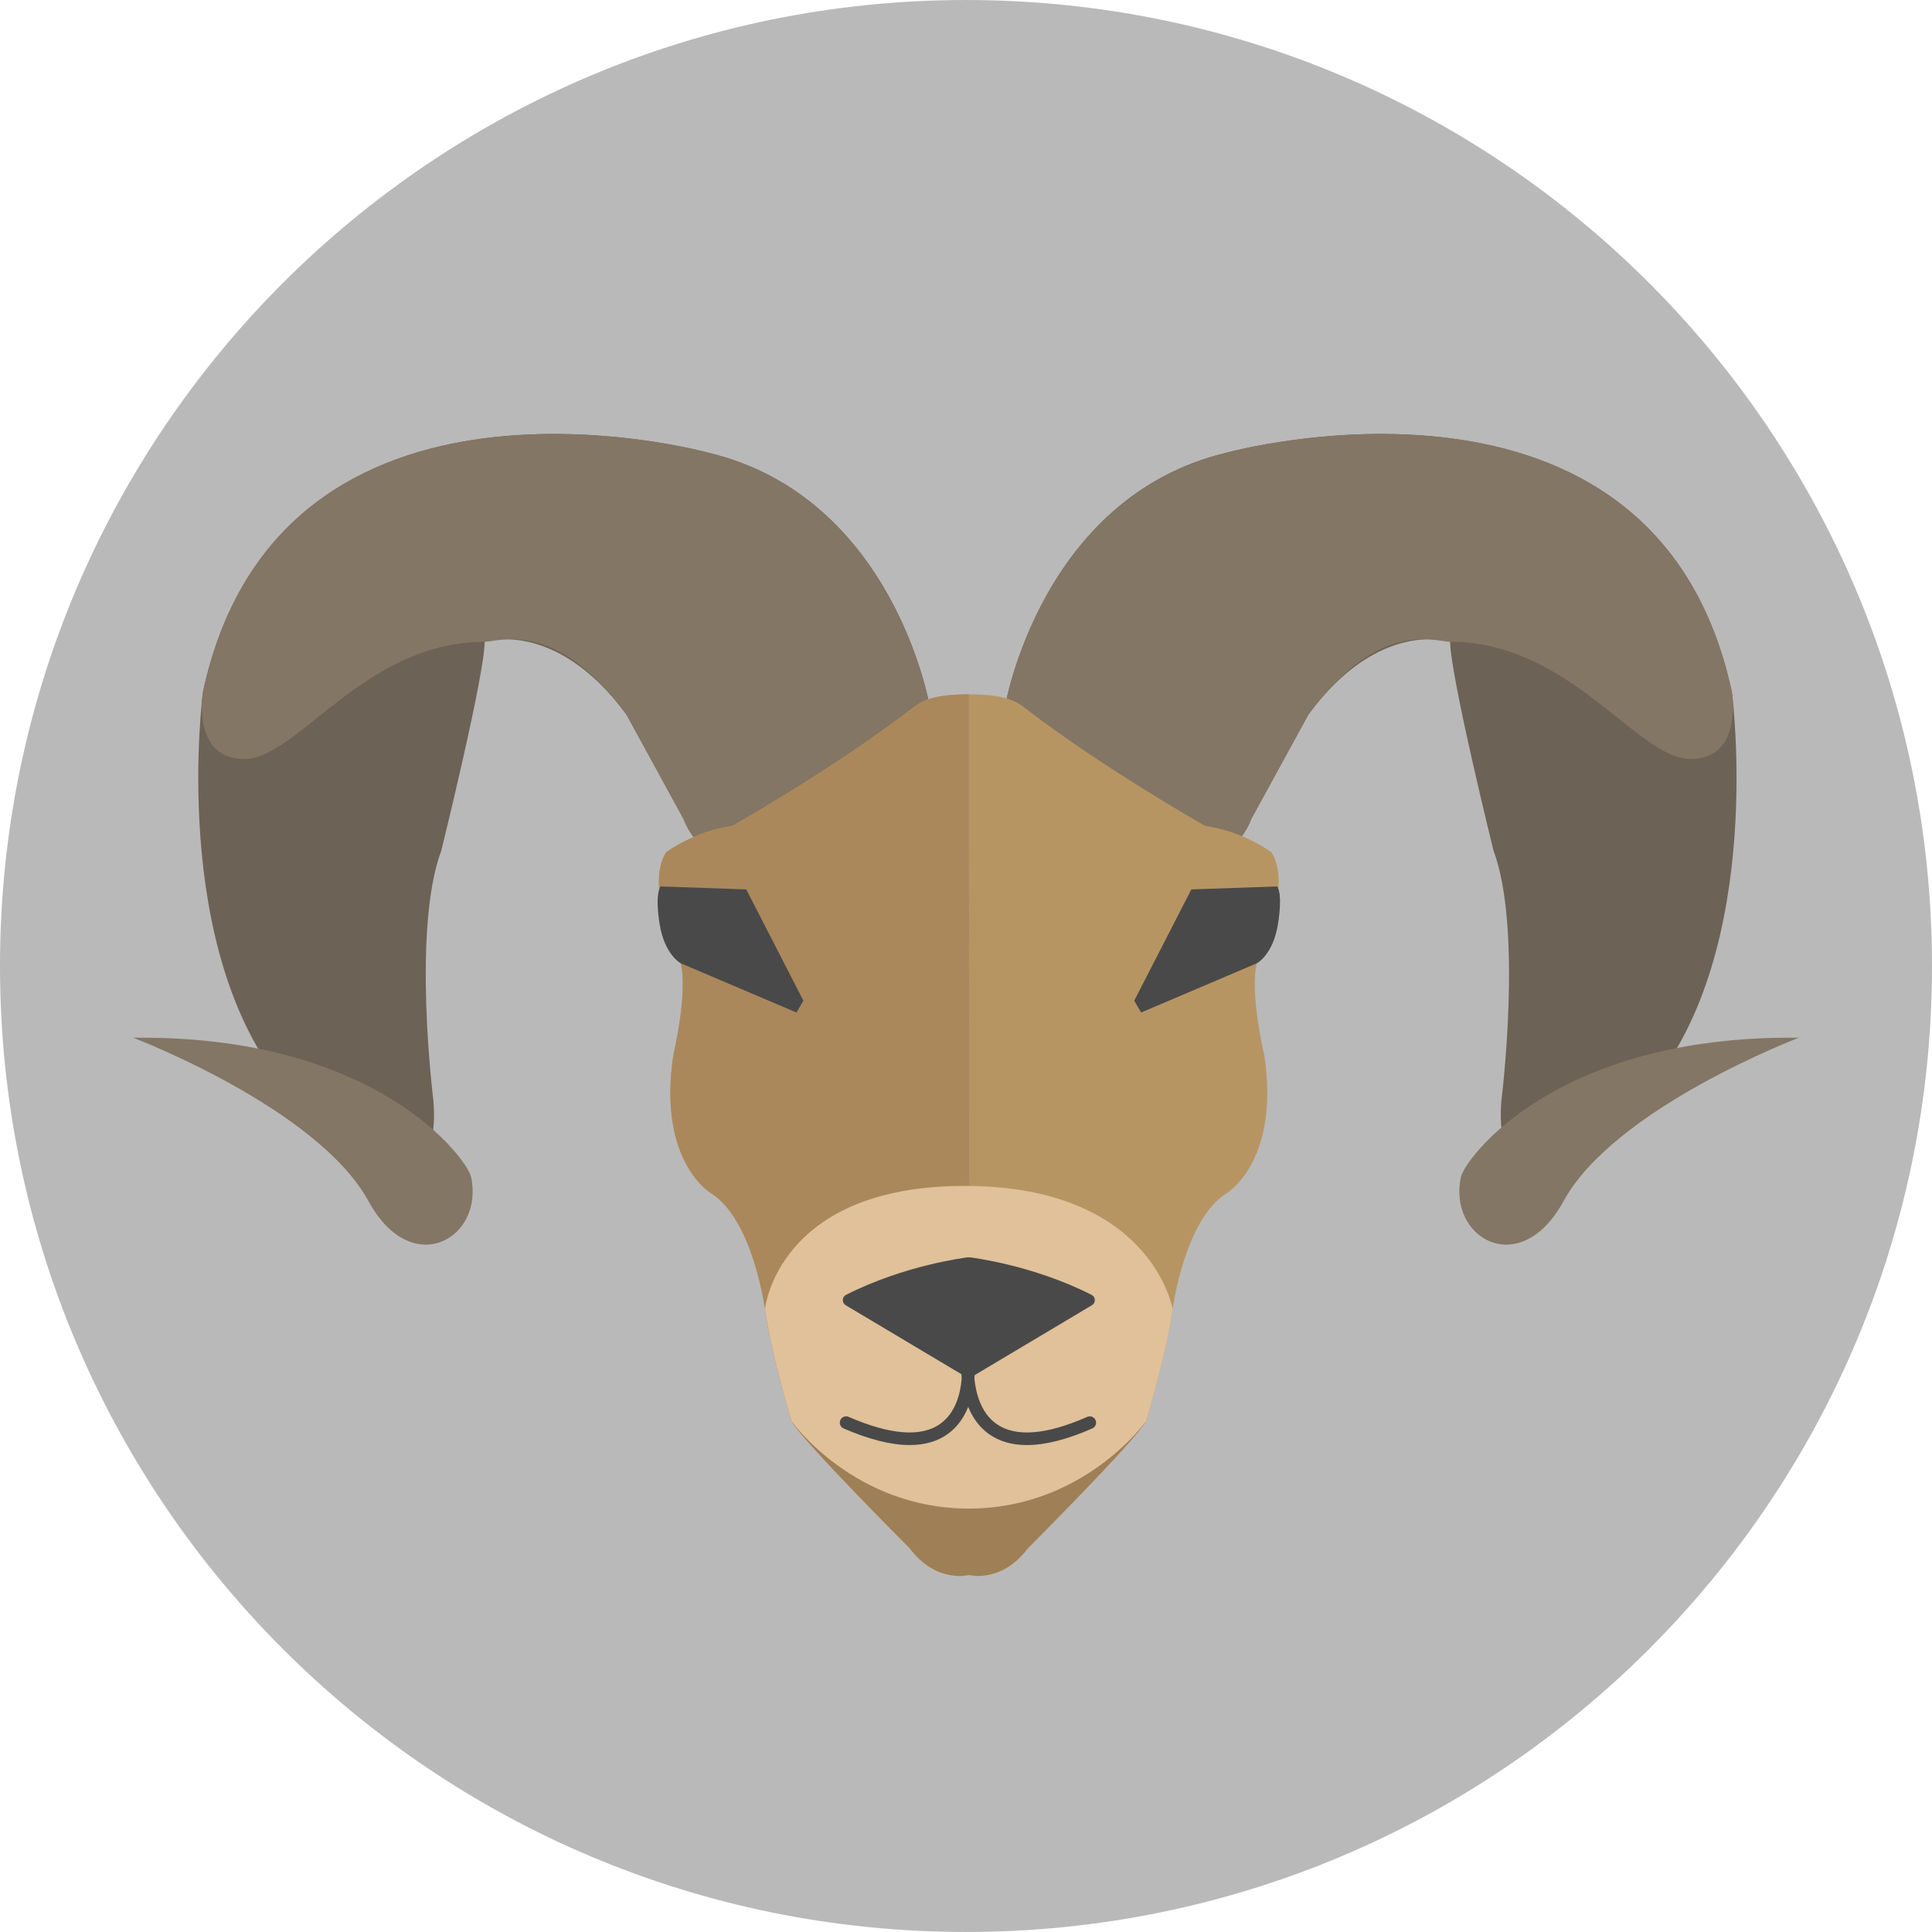 <!DOCTYPE svg PUBLIC "-//W3C//DTD SVG 1.1//EN" "http://www.w3.org/Graphics/SVG/1.1/DTD/svg11.dtd">
<!-- Uploaded to: SVG Repo, www.svgrepo.com, Transformed by: SVG Repo Mixer Tools -->
<svg height="800px" width="800px" version="1.1" id="Layer_1" xmlns="http://www.w3.org/2000/svg" xmlns:xlink="http://www.w3.org/1999/xlink" viewBox="0 0 496.159 496.159" xml:space="preserve" fill="#000000">
<g id="SVGRepo_bgCarrier" stroke-width="0"/>
<g id="SVGRepo_tracerCarrier" stroke-linecap="round" stroke-linejoin="round"/>
<g id="SVGRepo_iconCarrier"> <path style="fill:#b9b9b95d;" d="M248.083,0.003C111.071,0.003,0,111.063,0,248.085c0,137.001,111.07,248.07,248.083,248.07 c137.006,0,248.076-111.069,248.076-248.07C496.159,111.062,385.089,0.003,248.083,0.003z"/> <path style="fill:#6D6256;" d="M444.762,177.718C425.032,85.898,315,116.252,315,116.252c-47.807,11.383-56.913,65.26-56.913,65.26 c1.518,16.188,38.954,37.942,38.954,37.942c18.719,7.588,24.282-9.106,24.282-9.106l14.67-26.812 c18.213-24.789,36.425-18.718,36.425-18.718c0,8.6,11.129,53.625,11.129,53.625c7.588,20.236,2.023,64.249,2.023,64.249 c-2.024,24.283,16.188,22.259,16.188,22.259c7.588-6.071,16.903-19.489,20.235-23.777c0.425-0.546,0.917-1.035,1.364-1.563 C453.604,243.799,444.762,177.718,444.762,177.718z"/> <g> <path style="fill:#847664;" d="M375.21,302.167c-3.541,15.682,15.095,26.805,26.307,6.323 c13.153-24.029,60.453-41.988,60.453-41.988C399.24,265.743,376.215,297.718,375.21,302.167z"/> <path style="fill:#847664;" d="M444.762,177.718C425.032,85.898,315,116.252,315,116.252c-47.807,11.383-56.913,65.26-56.913,65.26 c1.518,16.188,38.954,37.942,38.954,37.942c18.719,7.588,24.282-9.106,24.282-9.106l14.67-26.812 c18.213-24.789,32.631-18.718,36.425-18.718c30.858,0,48.059,30.101,61.718,30.101 C447.796,194.918,444.762,177.718,444.762,177.718z"/> </g> <path style="fill:#6D6256;" d="M181.881,116.252c0,0-110.031-30.354-129.761,61.466c0,0-8.844,66.081,21.402,101.893 c0.445,0.527,0.938,1.016,1.362,1.563c8.355,10.772,12.647,17.706,20.235,23.777c0,0,18.213,2.024,16.19-22.259 c0,0-5.566-44.012,2.022-64.249c0,0,11.131-45.024,11.131-53.625c0,0,18.212-6.07,36.424,18.718l14.67,26.812 c0,0,5.565,16.694,24.284,9.106c0,0,37.436-21.754,38.954-37.942C238.793,181.512,229.687,127.635,181.881,116.252z"/> <g> <path style="fill:#847664;" d="M120.95,302.167c-1.005-4.449-24.03-36.424-86.76-35.665c0,0,47.3,17.959,60.453,41.988 C105.855,328.973,124.491,317.85,120.95,302.167z"/> <path style="fill:#847664;" d="M181.881,116.252c0,0-110.031-30.354-129.761,61.466c0,0-3.036,17.2,10.624,17.2 c13.659,0,30.859-30.101,61.719-30.101c3.793,0,18.212-6.07,36.424,18.718l14.67,26.812c0,0,5.565,16.694,24.284,9.106 c0,0,37.436-21.754,38.954-37.942C238.793,181.512,229.687,127.635,181.881,116.252z"/> </g> <path style="fill:#B79563;" d="M322.772,247.38c0,0,9.486-19.35,3.794-28.457c0,0-6.83-5.312-17.074-6.83 c0,0-26.488-14.923-46.881-30.733c-3.725-2.889-10.014-3.034-13.795-3.035h-0.031c-3.782,0.001-10.071,0.146-13.796,3.035 c-20.393,15.81-46.881,30.733-46.881,30.733c-10.244,1.518-17.074,6.83-17.074,6.83c-5.691,9.106,3.795,28.457,3.795,28.457 c1.896,7.588-1.897,23.524-1.897,23.524c-4.173,27.698,9.865,35.666,9.865,35.666c10.624,6.83,13.658,29.595,13.658,29.595 c1.518,11.382,6.83,28.835,6.83,28.835c3.035,5.312,30.354,32.63,30.354,32.63c6.762,9.016,14.999,6.877,15.161,6.833 c0.164,0.044,8.401,2.182,15.162-6.833c0,0,27.319-27.318,30.354-32.63c0,0,5.313-17.453,6.831-28.835 c0,0,3.034-22.765,13.658-29.595c0,0,14.039-7.968,9.865-35.666C324.669,270.904,320.875,254.968,322.772,247.38z"/> <path style="fill:#AA885B;" d="M248.816,178.326h-0.031c-3.782,0.001-10.071,0.146-13.796,3.035 c-20.393,15.81-46.881,30.733-46.881,30.733c-10.244,1.518-17.074,6.83-17.074,6.83c-5.691,9.106,3.795,28.457,3.795,28.457 c1.896,7.588-1.897,23.524-1.897,23.524c-4.173,27.698,9.865,35.666,9.865,35.666c10.624,6.83,13.658,29.595,13.658,29.595 c1.518,11.382,6.83,28.835,6.83,28.835c3.035,5.312,30.354,32.63,30.354,32.63c6.762,9.016,14.999,6.877,15.161,6.833 C248.964,404.507,248.785,178.326,248.816,178.326z"/> <path style="fill:#E0C199;" d="M247.709,304.556c-48.099,0-51.254,31.608-51.254,31.608c1.518,11.382,6.83,28.835,6.83,28.835 c3.035,5.312,30.354,32.63,30.354,32.63c6.762,9.016,14.999,6.877,15.161,6.833c0.164,0.044,8.401,2.182,15.162-6.833 c0,0,27.319-27.318,30.354-32.63c0,0,5.313-17.453,6.831-28.835C301.145,336.164,295.808,304.556,247.709,304.556z"/> <path style="fill:#9E7F56;" d="M248.785,387.421c-29.595,0-45.5-22.422-45.5-22.422c3.035,5.312,30.354,32.63,30.354,32.63 c6.762,9.016,14.999,6.877,15.161,6.833c0.164,0.044,8.401,2.182,15.162-6.833c0,0,27.319-27.318,30.354-32.63 C294.315,364.999,278.38,387.421,248.785,387.421z"/> <g> <path style="fill:#494949;" d="M191.65,228.409l-22.006-0.759c0,0-1.518,1.645-0.253,9.612c1.265,7.968,5.439,10.118,5.439,10.118 l29.72,12.648l1.771-3.036L191.65,228.409z"/> <path style="fill:#494949;" d="M327.957,227.65l-22.006,0.759l-14.671,28.583l1.771,3.036l29.72-12.648 c0,0,4.173-2.149,5.438-10.118C329.476,229.294,327.957,227.65,327.957,227.65z"/> <path style="fill:#494949;" d="M280.332,332.534c-14.991-7.623-30.614-9.561-31.272-9.639c-0.088-0.012-0.172,0.019-0.261,0.023 c-0.087-0.004-0.171-0.035-0.26-0.023c-0.657,0.078-16.281,2.016-31.271,9.639c-0.493,0.251-0.811,0.75-0.83,1.302 c-0.018,0.553,0.266,1.072,0.74,1.355l30.764,18.339c0.24,0.143,0.508,0.214,0.777,0.214c0.027,0,0.054-0.009,0.08-0.01 c0.027,0.001,0.054,0.01,0.082,0.01c0.268,0,0.537-0.071,0.777-0.214l30.764-18.339c0.474-0.283,0.758-0.802,0.74-1.355 C281.143,333.284,280.826,332.785,280.332,332.534z"/> <path style="fill:#494949;" d="M327.957,227.65l-0.042,0.002c0.407,1.254,0.674,2.605,0.796,4.014 C328.696,228.462,327.957,227.65,327.957,227.65z"/> <path style="fill:#494949;" d="M281.348,364.701c-0.36-0.82-1.317-1.191-2.136-0.832c-10.592,4.661-18.443,5.263-23.34,1.787 c-4.046-2.872-5.281-8.063-5.635-11.596c0.168-2.229,0.031-3.815,0.014-3.993c-0.08-0.831-0.775-1.449-1.587-1.46 c-0.004,0-0.009-0.002-0.014-0.002c-0.891-0.081-1.674,0.592-1.747,1.485c-0.015,0.178-0.131,1.778,0.069,4.022 c-0.304,3.5-1.461,8.609-5.427,11.489c-4.874,3.537-12.816,2.954-23.607-1.735c-0.821-0.359-1.776,0.019-2.132,0.841 c-0.358,0.821,0.019,1.776,0.84,2.132c6.543,2.844,12.212,4.267,16.967,4.267c3.904,0,7.191-0.959,9.837-2.88 c2.56-1.858,4.174-4.37,5.193-6.931c1.057,2.591,2.719,5.132,5.337,6.995c2.639,1.878,5.888,2.817,9.726,2.817 c4.726,0,10.344-1.424,16.812-4.27C281.336,366.477,281.709,365.52,281.348,364.701z"/> </g> </g>
</svg>